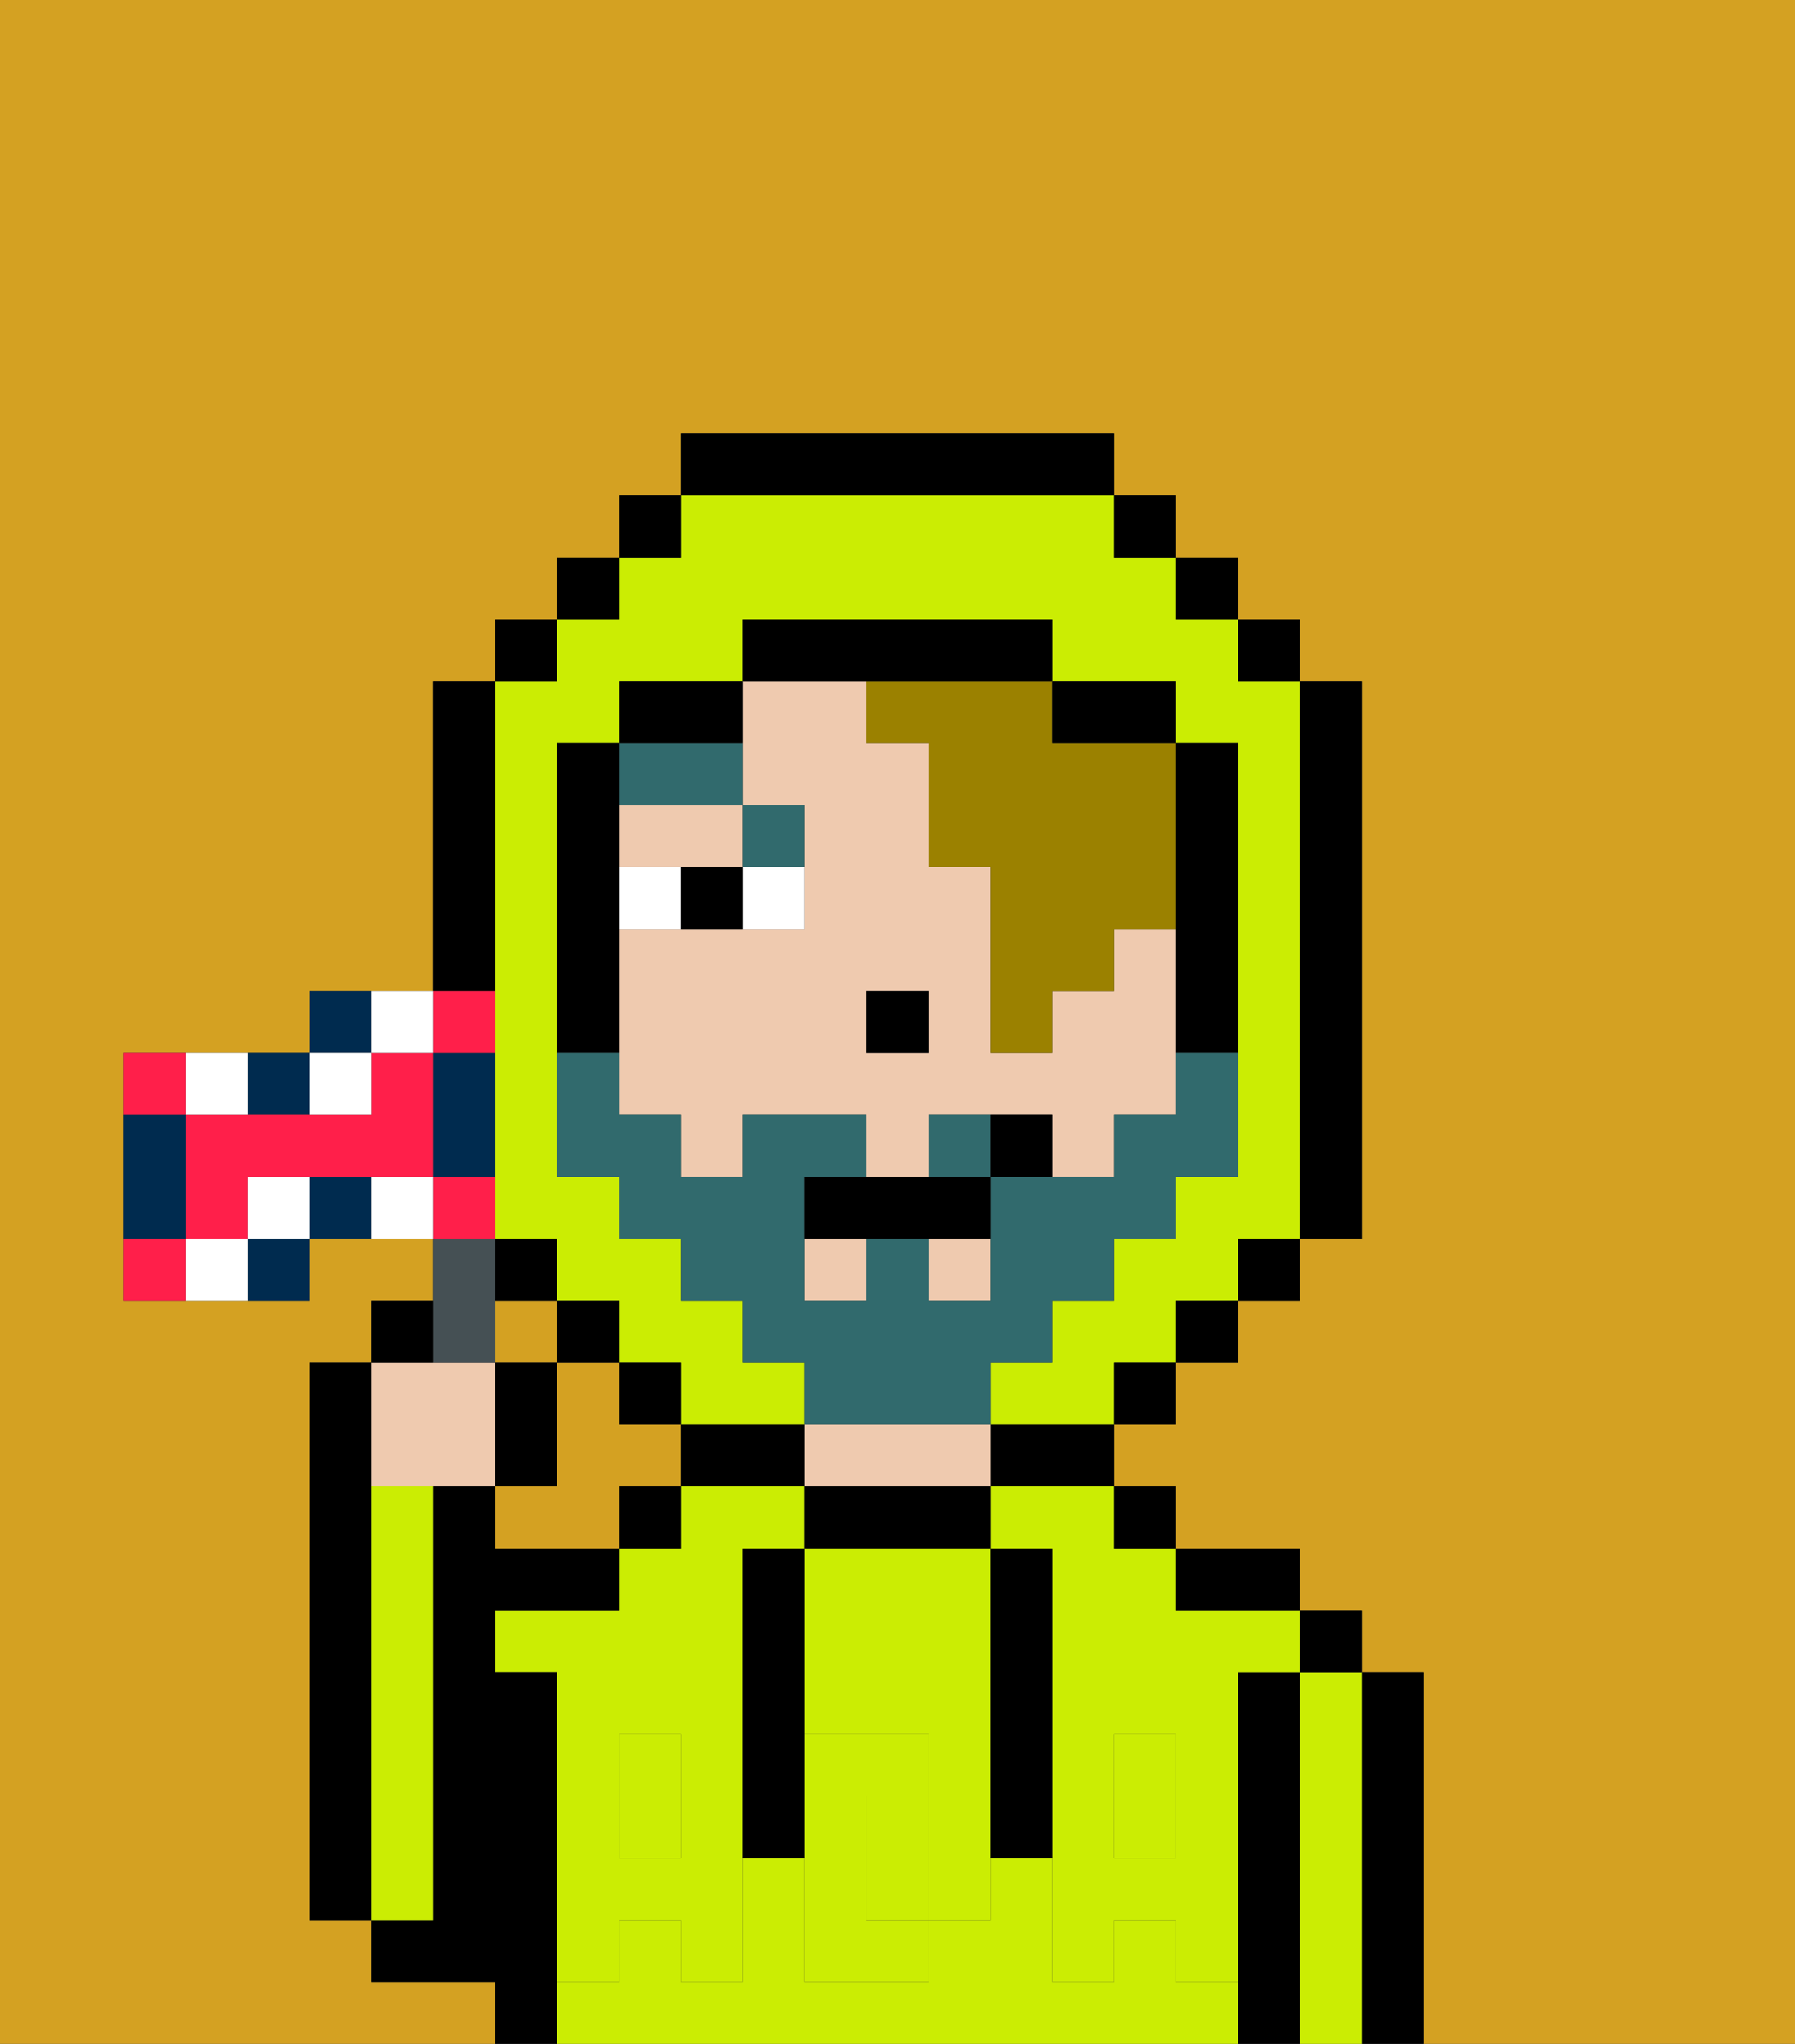 <svg xmlns="http://www.w3.org/2000/svg" viewBox="0 0 29 33"><rect x="0" y="0" width="29" height="33" fill="#333333" stroke="none"/><defs><style>polygon,rect,path{shape-rendering:crispedges;}.sa12-1{fill:#d4a122;}.sa12-2{fill:#000000;}.sa12-3{fill:#cbed03;}.sa12-4{fill:#efcaaf;}.sa12-5{fill:#cbed03;}.sa12-6{fill:#ffffff;}.sa12-7{fill:#316a6d;}.sa12-8{fill:#9b8100;}.sa12-9{fill:#316a6d;}.sa12-10{fill:#455054;}.sa12-11{fill:#002b4f;}.sa12-12{fill:#ff1f4a;}</style></defs><path class="sa12-1" d="M8,32H6V31H5V22H6V21H7V20H5v1H2V17H5V16H7V11H8V10H9V9h1V8h1V7h7V8h1V9h1v1h1v1h1v9H21v1H20v1H19v1H18v1h1v1h2v1h1v1h1v6h6V0H0V33H8Z"/><path class="sa12-1" d="M11,24V23H10V22H9v2H8v1h2V24Z"/><rect class="sa12-1" x="8" y="21" width="1" height="1"/><path class="sa12-2" d="M6,24V22H5v9H6V24Z"/><path class="sa12-2" d="M23,27H22v6h1V27Z"/><path class="sa12-3" d="M22,27H21v6h1V27Z"/><rect class="sa12-2" x="21" y="26" width="1" height="1"/><path class="sa12-2" d="M21,27H20v6h1V27Z"/><rect class="sa12-3" x="18" y="29" width="1" height="1"/><path class="sa12-3" d="M10,28h1v1h1V25h1V24H11v1H10v1H8v1H9v2h1Z"/><path class="sa12-3" d="M16,25h1v4h1V28h1v1h1V27h1V26H19V25H18V24H16Z"/><rect class="sa12-3" x="10" y="29" width="1" height="1"/><path class="sa12-3" d="M19,32V31H18v1H17V30H16v1H15v1H13V30H12v2H11V31H10v1H9v1H20V32Z"/><path class="sa12-2" d="M20,26h1V25H19v1Z"/><rect class="sa12-2" x="18" y="24" width="1" height="1"/><path class="sa12-2" d="M16,24h2V23H16Z"/><path class="sa12-2" d="M13,24v1h3V24H13Z"/><path class="sa12-4" d="M14,24h2V23H13v1Z"/><path class="sa12-2" d="M12,24h1V23H11v1Z"/><rect class="sa12-2" x="10" y="24" width="1" height="1"/><path class="sa12-2" d="M9,31V27H8V26h2V25H8V24H7v7H6v1H8v1H9V31Z"/><path class="sa12-3" d="M7,30V24H6v7H7Z"/><path class="sa12-3" d="M13,25v3h2v1h1V25H13Z"/><path class="sa12-3" d="M14,29v2h1V29Z"/><path class="sa12-5" d="M19,30H18V29H17v3h1V31h1v1h1V29H19Z"/><rect class="sa12-5" x="18" y="28" width="1" height="1"/><path class="sa12-5" d="M15,29v2h1V29Z"/><path class="sa12-5" d="M14,30V29h1V28H13v4h2V31H14Z"/><path class="sa12-5" d="M11,29v1H10V29H9v3h1V31h1v1h1V29Z"/><rect class="sa12-5" x="10" y="28" width="1" height="1"/><path class="sa12-2" d="M13,25H12v5h1V25Z"/><path class="sa12-2" d="M17,28V25H16v5h1V28Z"/><path class="sa12-4" d="M12,13h1v2H10v3h1v1h1V18h2v1h1V18h2v1h1V18h1V15H18v1H17v1H16V14H15V12H14V11H12v2Zm2,3h1v1H14Z"/><rect class="sa12-4" x="13" y="20" width="1" height="1"/><path class="sa12-4" d="M12,14V13H10v1h2Z"/><rect class="sa12-4" x="15" y="20" width="1" height="1"/><rect class="sa12-2" x="14" y="16" width="1" height="1"/><path class="sa12-6" d="M12,15h1V14H12Z"/><path class="sa12-6" d="M11,14H10v1h1Z"/><path class="sa12-2" d="M11,14v1h1V14Z"/><path class="sa12-7" d="M13,14V13H12v1Z"/><path class="sa12-7" d="M12,13V12H10v1Z"/><path class="sa12-8" d="M14,11v1h1v2h1v3h1V16h1V15h1V12H17V11H14Z"/><path class="sa12-3" d="M8,15v5H9v1h1v1h1v1h2V22H12V21H11V20H10V19H9V12h1V11h2V10h5v1h2v1h1v7H19v1H18v1H17v1H16v1h2V22h1V21h1V20h1V11H20V10H19V9H18V8H11V9H10v1H9v1H8v4Z"/><rect class="sa12-2" x="10" y="8" width="1" height="1"/><rect class="sa12-2" x="9" y="9" width="1" height="1"/><rect class="sa12-2" x="8" y="10" width="1" height="1"/><path class="sa12-2" d="M8,15V11H7v5H8Z"/><rect class="sa12-2" x="8" y="20" width="1" height="1"/><rect class="sa12-2" x="9" y="21" width="1" height="1"/><rect class="sa12-2" x="10" y="22" width="1" height="1"/><rect class="sa12-2" x="18" y="22" width="1" height="1"/><rect class="sa12-2" x="19" y="21" width="1" height="1"/><rect class="sa12-2" x="20" y="20" width="1" height="1"/><path class="sa12-2" d="M21,20h1V11H21v9Z"/><rect class="sa12-2" x="20" y="10" width="1" height="1"/><rect class="sa12-2" x="19" y="9" width="1" height="1"/><rect class="sa12-2" x="18" y="8" width="1" height="1"/><path class="sa12-2" d="M18,8V7H11V8h7Z"/><path class="sa12-2" d="M12,11H10v1h2Z"/><path class="sa12-2" d="M10,16V12H9v5h1Z"/><path class="sa12-2" d="M19,15v2h1V12H19v3Z"/><path class="sa12-2" d="M18,12h1V11H17v1Z"/><path class="sa12-2" d="M15,11h2V10H12v1h3Z"/><path class="sa12-9" d="M15,18v1h1V18Z"/><path class="sa12-9" d="M16,23V22h1V21h1V20h1V19h1V17H19v1H18v1H16v2H15V20H14v1H13V19h1V18H12v1H11V18H10V17H9v2h1v1h1v1h1v1h1v1h3Z"/><path class="sa12-2" d="M14,19H13v1h3V19H14Z"/><path class="sa12-2" d="M16,18v1h1V18Z"/><path class="sa12-4" d="M7,24H8V22H6v2Z"/><path class="sa12-10" d="M8,22V20H7v2Z"/><path class="sa12-2" d="M7,21H6v1H7Z"/><path class="sa12-2" d="M9,22H8v2H9Z"/><path class="sa12-11" d="M4,21H5V20H4Z"/><path class="sa12-11" d="M5,18V17H4v1Z"/><path class="sa12-11" d="M3,19V18H2v2H3Z"/><path class="sa12-11" d="M5,19v1H6V19Z"/><path class="sa12-11" d="M6,16H5v1H6Z"/><path class="sa12-11" d="M7,17v2H8V17Z"/><path class="sa12-12" d="M3,17H2v1H3Z"/><path class="sa12-12" d="M6,17v1H3v2H4V19H7V17Z"/><path class="sa12-12" d="M8,17V16H7v1Z"/><path class="sa12-12" d="M8,19H7v1H8Z"/><path class="sa12-12" d="M2,20v1H3V20Z"/><path class="sa12-6" d="M3,20v1H4V20Z"/><path class="sa12-6" d="M4,19v1H5V19Z"/><path class="sa12-6" d="M4,18V17H3v1Z"/><path class="sa12-6" d="M7,17V16H6v1Z"/><path class="sa12-6" d="M6,18V17H5v1Z"/><path class="sa12-6" d="M6,19v1H7V19Z"/></svg>